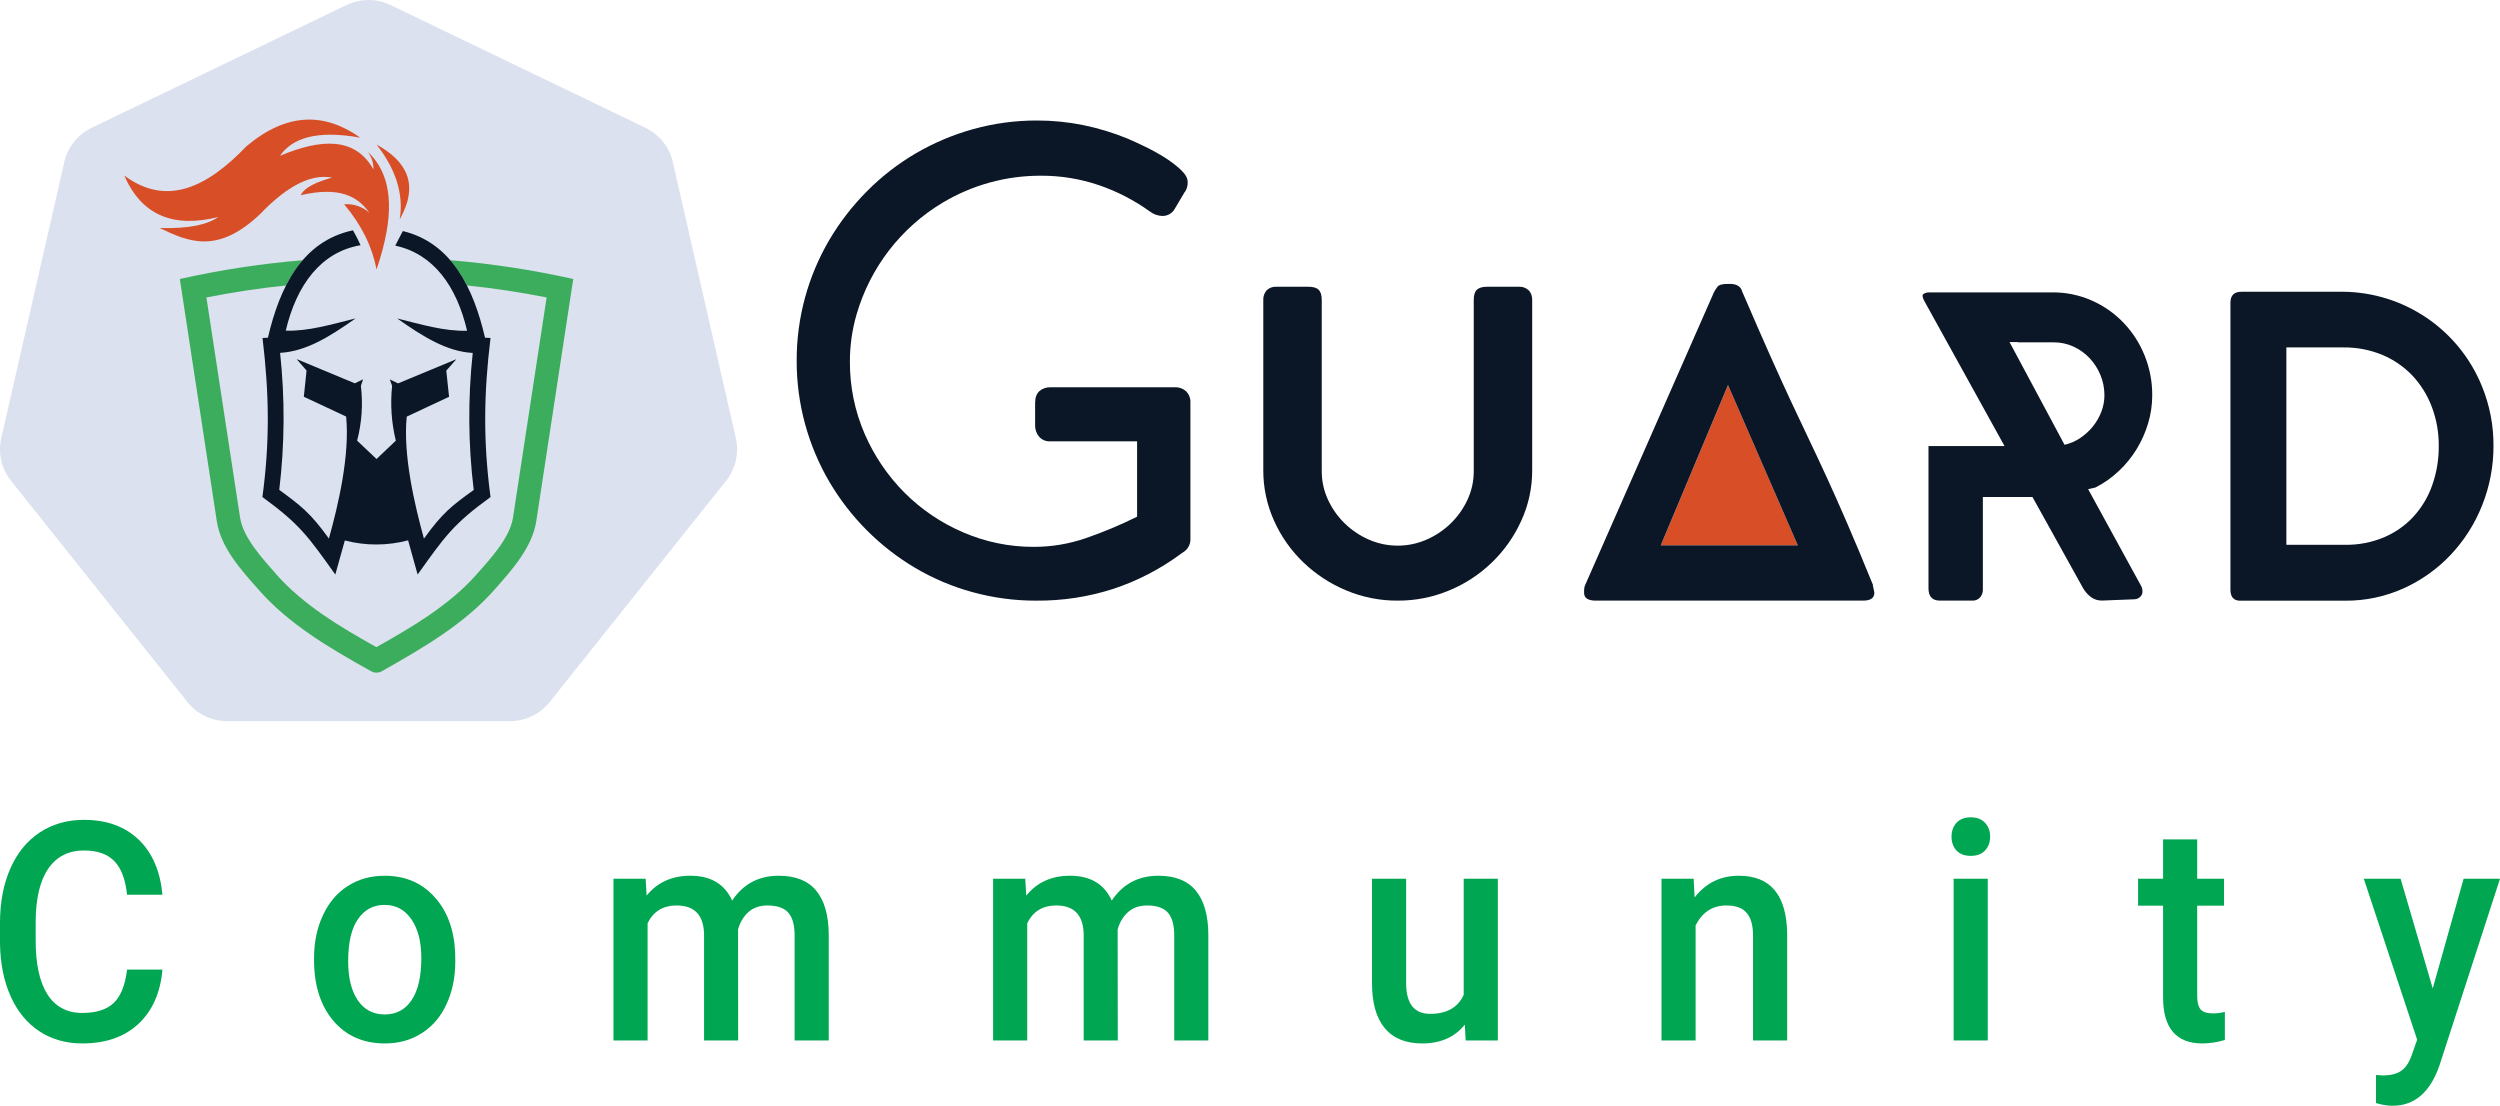 <svg xmlns="http://www.w3.org/2000/svg" width="104" height="46" fill="none" viewBox="0 0 104 46"><path fill="#DBE1EE" d="M14.421 0.207L3.809 5.318C3.525 5.455 3.276 5.654 3.079 5.9C2.882 6.147 2.744 6.434 2.674 6.742L0.053 18.225C-0.017 18.533 -0.018 18.852 0.052 19.159C0.122 19.467 0.261 19.755 0.458 20.001L7.801 29.209C7.998 29.456 8.247 29.655 8.531 29.792C8.816 29.929 9.127 30 9.442 30H21.221C21.536 30 21.847 29.929 22.132 29.792C22.416 29.655 22.665 29.456 22.862 29.209L30.206 20.001C30.402 19.754 30.54 19.467 30.61 19.159C30.68 18.852 30.681 18.533 30.611 18.225L27.99 6.742C27.92 6.434 27.782 6.147 27.585 5.9C27.388 5.654 27.139 5.455 26.855 5.318L16.242 0.207C15.958 0.071 15.647 0 15.332 0C15.016 0 14.705 0.071 14.421 0.207Z"/><path fill="#3CAD5C" fill-rule="evenodd" d="M7.481 11.606L9.018 21.674C9.184 22.781 10.024 23.704 10.767 24.541C12.017 25.963 13.691 26.95 15.412 27.908C15.488 27.957 15.577 27.983 15.668 27.982C15.758 27.981 15.847 27.953 15.922 27.902C17.631 26.933 19.308 25.958 20.562 24.541C21.301 23.704 22.138 22.781 22.31 21.674L23.847 11.606C22.162 11.229 20.453 10.968 18.732 10.825C19.002 11.147 19.233 11.499 19.42 11.875C20.532 11.989 21.639 12.156 22.74 12.374L21.341 21.532C21.21 22.386 20.383 23.263 19.821 23.9C18.697 25.174 17.137 26.091 15.658 26.921C14.179 26.097 12.625 25.173 11.501 23.9C10.944 23.26 10.119 22.386 9.987 21.532L8.587 12.374C9.686 12.156 10.79 11.989 11.902 11.875C12.089 11.498 12.323 11.145 12.596 10.825C10.875 10.967 9.166 11.228 7.481 11.606Z" clip-rule="evenodd"/><path fill="#0B1726" fill-rule="evenodd" d="M16.977 22.478C16.115 22.707 15.208 22.709 14.345 22.483C14.213 22.954 14.081 23.43 13.949 23.9C12.825 22.329 12.485 21.818 10.916 20.677C11.231 18.366 11.197 16.359 10.921 14.06L11.145 14.048C11.638 11.943 12.567 10.029 14.684 9.581C14.8 9.782 14.905 9.989 14.999 10.201C13.352 10.482 12.338 11.848 11.887 13.756C12.834 13.784 13.802 13.492 14.794 13.245C13.696 14.019 12.725 14.618 11.652 14.679C11.856 16.575 11.845 18.487 11.617 20.379C12.489 21.02 12.899 21.314 13.682 22.404C14.072 21.015 14.559 18.926 14.399 17.328L12.639 16.505L12.753 15.415L12.34 14.939L14.76 15.946L15.104 15.78L15.013 16.05C15.104 16.813 15.051 17.587 14.856 18.331L15.664 19.095L16.466 18.331C16.284 17.586 16.232 16.815 16.312 16.052L16.215 15.783L16.559 15.949L18.985 14.942L18.565 15.418L18.681 16.507L16.92 17.331C16.759 18.931 17.253 21.018 17.636 22.407C18.416 21.316 18.826 21.018 19.707 20.382C19.475 18.49 19.462 16.577 19.666 14.682C18.595 14.624 17.62 14.022 16.524 13.248C17.516 13.495 18.486 13.787 19.431 13.759C18.996 11.895 18.021 10.555 16.444 10.22C16.542 10.02 16.651 9.819 16.759 9.612C18.791 10.103 19.696 11.984 20.177 14.048L20.406 14.06C20.125 16.359 20.097 18.362 20.406 20.677C18.835 21.818 18.502 22.325 17.373 23.9C17.241 23.43 17.109 22.954 16.977 22.478Z" clip-rule="evenodd"/><path fill="#D84E27" fill-rule="evenodd" d="M15.664 6.014C16.914 6.702 17.453 7.662 16.628 9.126C16.805 8.032 16.438 7.001 15.664 6.014ZM15.664 11.209C15.486 10.28 15.056 9.379 14.316 8.497C14.506 8.482 14.697 8.506 14.878 8.567C15.058 8.628 15.225 8.725 15.366 8.852C14.884 8.165 14.116 7.746 12.511 8.12C12.676 7.777 13.198 7.565 13.812 7.388C12.998 7.239 12.035 7.645 10.825 8.901C9.058 10.587 7.842 10.065 6.643 9.486C7.917 9.521 8.645 9.331 9.081 9.028C7.228 9.493 5.898 8.971 5.17 7.303C6.931 8.61 8.61 7.802 10.256 6.081C11.926 4.681 13.491 4.665 14.987 5.726C13.181 5.404 12.166 5.737 11.645 6.483C13.365 5.76 14.775 5.696 15.537 7.05C15.542 6.787 15.46 6.53 15.303 6.318C15.43 6.437 15.545 6.568 15.647 6.708C16.278 7.597 16.433 8.956 15.664 11.209Z" clip-rule="evenodd"/><path fill="#0B1726" d="M49.344 16.281C49.405 16.343 49.452 16.417 49.482 16.498C49.513 16.579 49.526 16.665 49.521 16.752V22.398C49.528 22.504 49.507 22.611 49.462 22.707C49.416 22.803 49.346 22.886 49.26 22.947C49.233 22.966 49.202 22.985 49.168 23.007C49.14 23.024 49.114 23.043 49.09 23.065C48.25 23.681 47.319 24.162 46.332 24.491C45.289 24.829 44.199 24.996 43.103 24.987C42.209 24.989 41.319 24.87 40.456 24.633C39.622 24.405 38.821 24.067 38.076 23.627C36.601 22.754 35.37 21.521 34.501 20.043C33.605 18.512 33.135 16.768 33.142 14.994C33.139 13.231 33.608 11.499 34.501 9.978C34.936 9.242 35.461 8.563 36.064 7.957C36.666 7.349 37.345 6.821 38.083 6.387C38.833 5.948 39.637 5.607 40.475 5.374C41.342 5.132 42.239 5.011 43.139 5.013C43.785 5.012 44.429 5.076 45.061 5.204C45.69 5.333 46.304 5.52 46.898 5.762C47.107 5.854 47.356 5.964 47.643 6.105C47.926 6.241 48.201 6.394 48.467 6.562C48.705 6.711 48.928 6.882 49.133 7.074C49.317 7.25 49.408 7.415 49.408 7.573C49.413 7.721 49.372 7.867 49.29 7.991V7.977L48.872 8.683C48.821 8.777 48.745 8.854 48.653 8.907C48.561 8.96 48.456 8.987 48.349 8.984C48.164 8.977 47.986 8.913 47.839 8.801C47.189 8.332 46.473 7.962 45.715 7.703C44.939 7.439 44.124 7.306 43.304 7.31C41.866 7.304 40.454 7.691 39.219 8.428C37.476 9.471 36.194 11.136 35.631 13.088C35.448 13.721 35.356 14.376 35.356 15.035C35.349 16.072 35.558 17.098 35.97 18.049C36.365 18.962 36.928 19.794 37.631 20.499C38.331 21.198 39.158 21.758 40.068 22.146C40.999 22.549 42.003 22.754 43.016 22.749C43.748 22.749 44.475 22.627 45.166 22.389C45.897 22.137 46.611 21.838 47.303 21.494V18.359H43.688C43.601 18.364 43.514 18.349 43.433 18.315C43.353 18.281 43.281 18.229 43.224 18.163C43.117 18.035 43.059 17.872 43.061 17.705V16.764C43.061 16.537 43.122 16.373 43.244 16.267C43.368 16.162 43.526 16.107 43.688 16.111H48.864C48.952 16.106 49.039 16.118 49.121 16.148C49.204 16.177 49.279 16.222 49.344 16.281Z"/><path fill="#0B1726" d="M58.15 24.986C57.416 24.991 56.688 24.848 56.01 24.565C55.349 24.291 54.744 23.896 54.226 23.401C53.711 22.908 53.296 22.32 53.004 21.67C52.703 21.005 52.549 20.282 52.553 19.552V12.504C52.547 12.426 52.556 12.347 52.581 12.273C52.606 12.199 52.645 12.13 52.697 12.072C52.751 12.021 52.815 11.983 52.885 11.958C52.955 11.934 53.029 11.923 53.102 11.928H54.422C54.623 11.928 54.767 11.969 54.853 12.052C54.94 12.135 54.985 12.277 54.985 12.477V19.601C54.983 20.012 55.072 20.418 55.246 20.791C55.416 21.16 55.653 21.495 55.945 21.778C56.237 22.061 56.578 22.29 56.952 22.451C57.328 22.615 57.734 22.699 58.145 22.699C58.555 22.699 58.961 22.615 59.337 22.451C59.712 22.29 60.054 22.061 60.347 21.777C60.639 21.494 60.877 21.159 61.047 20.79C61.221 20.417 61.31 20.011 61.308 19.6V12.477C61.308 12.277 61.351 12.135 61.439 12.052C61.527 11.97 61.67 11.928 61.87 11.928H63.19C63.337 11.921 63.48 11.973 63.589 12.072C63.643 12.129 63.684 12.197 63.709 12.272C63.735 12.346 63.745 12.425 63.739 12.504V19.552C63.744 20.282 63.587 21.006 63.282 21.67C62.687 22.983 61.612 24.018 60.278 24.565C59.604 24.846 58.881 24.989 58.15 24.986Z"/><path fill="#D84E27" d="M71.886 16.019L69.088 22.686H74.787L71.886 16.019Z"/><path fill="#0B1726" d="M66.383 24.986C66.06 24.986 65.898 24.877 65.898 24.66C65.895 24.581 65.9 24.503 65.912 24.425C65.918 24.398 65.927 24.371 65.939 24.346L71.298 12.163C71.339 12.083 71.387 12.007 71.442 11.935C71.502 11.852 71.642 11.811 71.86 11.811H71.951C72.049 11.807 72.147 11.822 72.239 11.856C72.299 11.88 72.353 11.918 72.395 11.967C72.429 12.007 72.453 12.054 72.467 12.104C72.477 12.144 72.492 12.181 72.513 12.216C72.948 13.227 73.325 14.089 73.644 14.804C73.962 15.518 74.252 16.154 74.513 16.712C74.775 17.27 75.02 17.791 75.251 18.274C75.482 18.757 75.726 19.278 75.983 19.836C76.24 20.394 76.523 21.03 76.833 21.745C77.142 22.459 77.505 23.326 77.921 24.346L77.908 24.333L77.934 24.463C77.942 24.507 77.951 24.546 77.96 24.581C77.967 24.607 77.972 24.633 77.973 24.66C77.973 24.877 77.816 24.986 77.503 24.986H66.383ZM69.088 22.686H74.787L71.885 16.019L69.088 22.686Z"/><path fill="#0B1726" d="M89.074 24.382C89.109 24.451 89.127 24.527 89.127 24.604C89.128 24.649 89.119 24.693 89.101 24.734C89.083 24.774 89.056 24.81 89.022 24.839C88.954 24.9 88.865 24.932 88.774 24.931L87.453 24.983C87.285 24.989 87.119 24.939 86.983 24.839C86.851 24.738 86.74 24.611 86.656 24.467L84.551 20.676H82.487V24.528C82.489 24.645 82.449 24.759 82.375 24.849C82.332 24.897 82.278 24.934 82.218 24.958C82.158 24.982 82.094 24.991 82.029 24.986H80.708C80.386 24.986 80.225 24.816 80.225 24.477V18.555H83.388L80.042 12.504C80.007 12.443 79.984 12.376 79.977 12.307C79.977 12.264 80.005 12.228 80.062 12.202C80.117 12.177 80.177 12.163 80.238 12.163H85.376C85.943 12.158 86.505 12.274 87.023 12.504C87.519 12.723 87.968 13.038 88.343 13.431C88.72 13.826 89.017 14.29 89.219 14.797C89.429 15.319 89.536 15.876 89.533 16.438C89.534 16.834 89.476 17.229 89.363 17.608C89.25 17.985 89.09 18.345 88.886 18.68C88.68 19.017 88.43 19.326 88.141 19.595C87.851 19.87 87.523 20.101 87.167 20.282L86.866 20.348L89.074 24.382ZM83.938 14.229H83.596L85.885 18.503C86.118 18.451 86.339 18.356 86.537 18.221C86.735 18.09 86.911 17.929 87.061 17.745C87.209 17.561 87.328 17.356 87.413 17.137C87.5 16.914 87.545 16.677 87.544 16.438C87.544 16.153 87.489 15.871 87.381 15.607C87.275 15.347 87.122 15.107 86.93 14.902C86.739 14.698 86.51 14.534 86.256 14.418C86 14.301 85.722 14.24 85.44 14.242H83.938V14.229Z"/><path fill="#0B1726" d="M97.478 12.137C98.719 12.149 99.928 12.528 100.954 13.226C101.981 13.924 102.777 14.909 103.245 16.059C103.569 16.846 103.734 17.69 103.729 18.542C103.733 19.39 103.573 20.231 103.258 21.019C102.958 21.779 102.516 22.475 101.958 23.071C101.401 23.662 100.735 24.138 99.995 24.473C99.229 24.82 98.397 24.995 97.557 24.989H93.152C92.908 24.971 92.786 24.819 92.786 24.531V12.595C92.786 12.289 92.938 12.137 93.244 12.137H97.478ZM95.113 22.664H97.557C98.108 22.672 98.655 22.567 99.165 22.356C99.63 22.161 100.049 21.869 100.393 21.5C100.74 21.122 101.007 20.677 101.178 20.192C101.365 19.663 101.458 19.106 101.452 18.545C101.456 17.993 101.359 17.446 101.165 16.93C100.985 16.448 100.711 16.006 100.36 15.629C100.009 15.259 99.584 14.965 99.113 14.767C98.595 14.552 98.039 14.445 97.478 14.453H95.113V22.664Z"/><path fill="#00A651" d="M6.758 40.336C6.673 41.302 6.338 42.056 5.753 42.599C5.169 43.138 4.393 43.407 3.423 43.407C2.745 43.407 2.148 43.237 1.63 42.897C1.116 42.553 0.718 42.066 0.438 41.436C0.158 40.806 0.012 40.075 0 39.242V38.396C0 37.542 0.142 36.79 0.426 36.139C0.711 35.488 1.118 34.986 1.647 34.634C2.181 34.282 2.796 34.106 3.493 34.106C4.431 34.106 5.187 34.377 5.759 34.92C6.332 35.463 6.665 36.23 6.758 37.221H5.286C5.216 36.57 5.037 36.102 4.749 35.816C4.465 35.525 4.046 35.38 3.493 35.38C2.85 35.38 2.356 35.631 2.009 36.133C1.667 36.63 1.491 37.362 1.484 38.328V39.13C1.484 40.108 1.647 40.854 1.974 41.368C2.305 41.882 2.788 42.139 3.423 42.139C4.003 42.139 4.439 42 4.731 41.722C5.023 41.445 5.208 40.982 5.286 40.336H6.758Z"/><path fill="#00A651" d="M13.064 39.857C13.064 39.198 13.187 38.605 13.432 38.079C13.678 37.548 14.022 37.142 14.466 36.86C14.91 36.574 15.42 36.431 15.996 36.431C16.849 36.431 17.541 36.723 18.07 37.308C18.604 37.892 18.892 38.667 18.935 39.633L18.94 39.988C18.94 40.651 18.82 41.243 18.578 41.766C18.341 42.288 17.998 42.692 17.55 42.978C17.106 43.264 16.592 43.407 16.008 43.407C15.116 43.407 14.402 43.092 13.864 42.462C13.331 41.828 13.064 40.984 13.064 39.932V39.857ZM14.484 39.988C14.484 40.68 14.618 41.223 14.887 41.617C15.155 42.006 15.529 42.201 16.008 42.201C16.487 42.201 16.859 42.002 17.124 41.604C17.392 41.206 17.527 40.624 17.527 39.857C17.527 39.177 17.389 38.638 17.112 38.24C16.84 37.843 16.468 37.644 15.996 37.644C15.533 37.644 15.165 37.84 14.893 38.234C14.62 38.624 14.484 39.208 14.484 39.988Z"/><path fill="#00A651" d="M26.859 36.555L26.899 37.258C27.343 36.707 27.951 36.431 28.722 36.431C29.567 36.431 30.145 36.775 30.457 37.463C30.916 36.775 31.563 36.431 32.396 36.431C33.093 36.431 33.611 36.636 33.95 37.047C34.292 37.457 34.468 38.062 34.475 38.862V43.283H33.056V38.906C33.056 38.479 32.968 38.166 32.793 37.967C32.618 37.768 32.328 37.668 31.923 37.668C31.6 37.668 31.335 37.762 31.128 37.948C30.926 38.131 30.784 38.371 30.702 38.669L30.708 43.283H29.289V38.856C29.269 38.064 28.889 37.668 28.149 37.668C27.581 37.668 27.178 37.915 26.94 38.408V43.283H25.521V36.555H26.859Z"/><path fill="#00A651" d="M42.651 36.555L42.692 37.258C43.136 36.707 43.743 36.431 44.514 36.431C45.359 36.431 45.937 36.775 46.249 37.463C46.708 36.775 47.355 36.431 48.188 36.431C48.885 36.431 49.403 36.636 49.742 37.047C50.084 37.457 50.26 38.062 50.267 38.862V43.283H48.848V38.906C48.848 38.479 48.761 38.166 48.585 37.967C48.41 37.768 48.12 37.668 47.715 37.668C47.392 37.668 47.127 37.762 46.921 37.948C46.718 38.131 46.576 38.371 46.494 38.669L46.5 43.283H45.081V38.856C45.061 38.064 44.681 37.668 43.942 37.668C43.373 37.668 42.97 37.915 42.733 38.408V43.283H41.313V36.555H42.651Z"/><path fill="#00A651" d="M60.937 42.624C60.52 43.146 59.928 43.407 59.161 43.407C58.476 43.407 57.956 43.194 57.602 42.767C57.251 42.34 57.076 41.722 57.076 40.914V36.555H58.495V40.895C58.495 41.749 58.828 42.176 59.494 42.176C60.183 42.176 60.649 41.913 60.89 41.386V36.555H62.31V43.283H60.972L60.937 42.624Z"/><path fill="#00A651" d="M70.456 36.555L70.496 37.333C70.964 36.732 71.577 36.431 72.337 36.431C73.653 36.431 74.322 37.233 74.346 38.837V43.283H72.926V38.924C72.926 38.497 72.839 38.182 72.664 37.979C72.492 37.772 72.21 37.668 71.817 37.668C71.244 37.668 70.818 37.944 70.537 38.495V43.283H69.118V36.555H70.456Z"/><path fill="#00A651" d="M82.69 43.283H81.271V36.555H82.69V43.283ZM81.183 34.808C81.183 34.576 81.252 34.383 81.388 34.23C81.528 34.077 81.727 34 81.984 34C82.241 34 82.439 34.077 82.579 34.23C82.72 34.383 82.79 34.576 82.79 34.808C82.79 35.036 82.72 35.227 82.579 35.38C82.439 35.529 82.241 35.604 81.984 35.604C81.727 35.604 81.528 35.529 81.388 35.38C81.252 35.227 81.183 35.036 81.183 34.808Z"/><path fill="#00A651" d="M91.403 34.92V36.555H92.519V37.675H91.403V41.43C91.403 41.687 91.45 41.874 91.543 41.99C91.641 42.102 91.812 42.157 92.057 42.157C92.221 42.157 92.386 42.137 92.554 42.095V43.264C92.231 43.36 91.919 43.407 91.619 43.407C90.529 43.407 89.984 42.767 89.984 41.486V37.675H88.944V36.555H89.984V34.92H91.403Z"/><path fill="#00A651" d="M101.202 41.119L102.487 36.555H104L101.488 44.303C101.103 45.434 100.449 46 99.526 46C99.319 46 99.091 45.963 98.842 45.888V44.719L99.111 44.738C99.469 44.738 99.738 44.667 99.917 44.526C100.1 44.39 100.244 44.157 100.349 43.83L100.554 43.252L98.334 36.555H99.865L101.202 41.119Z"/></svg>